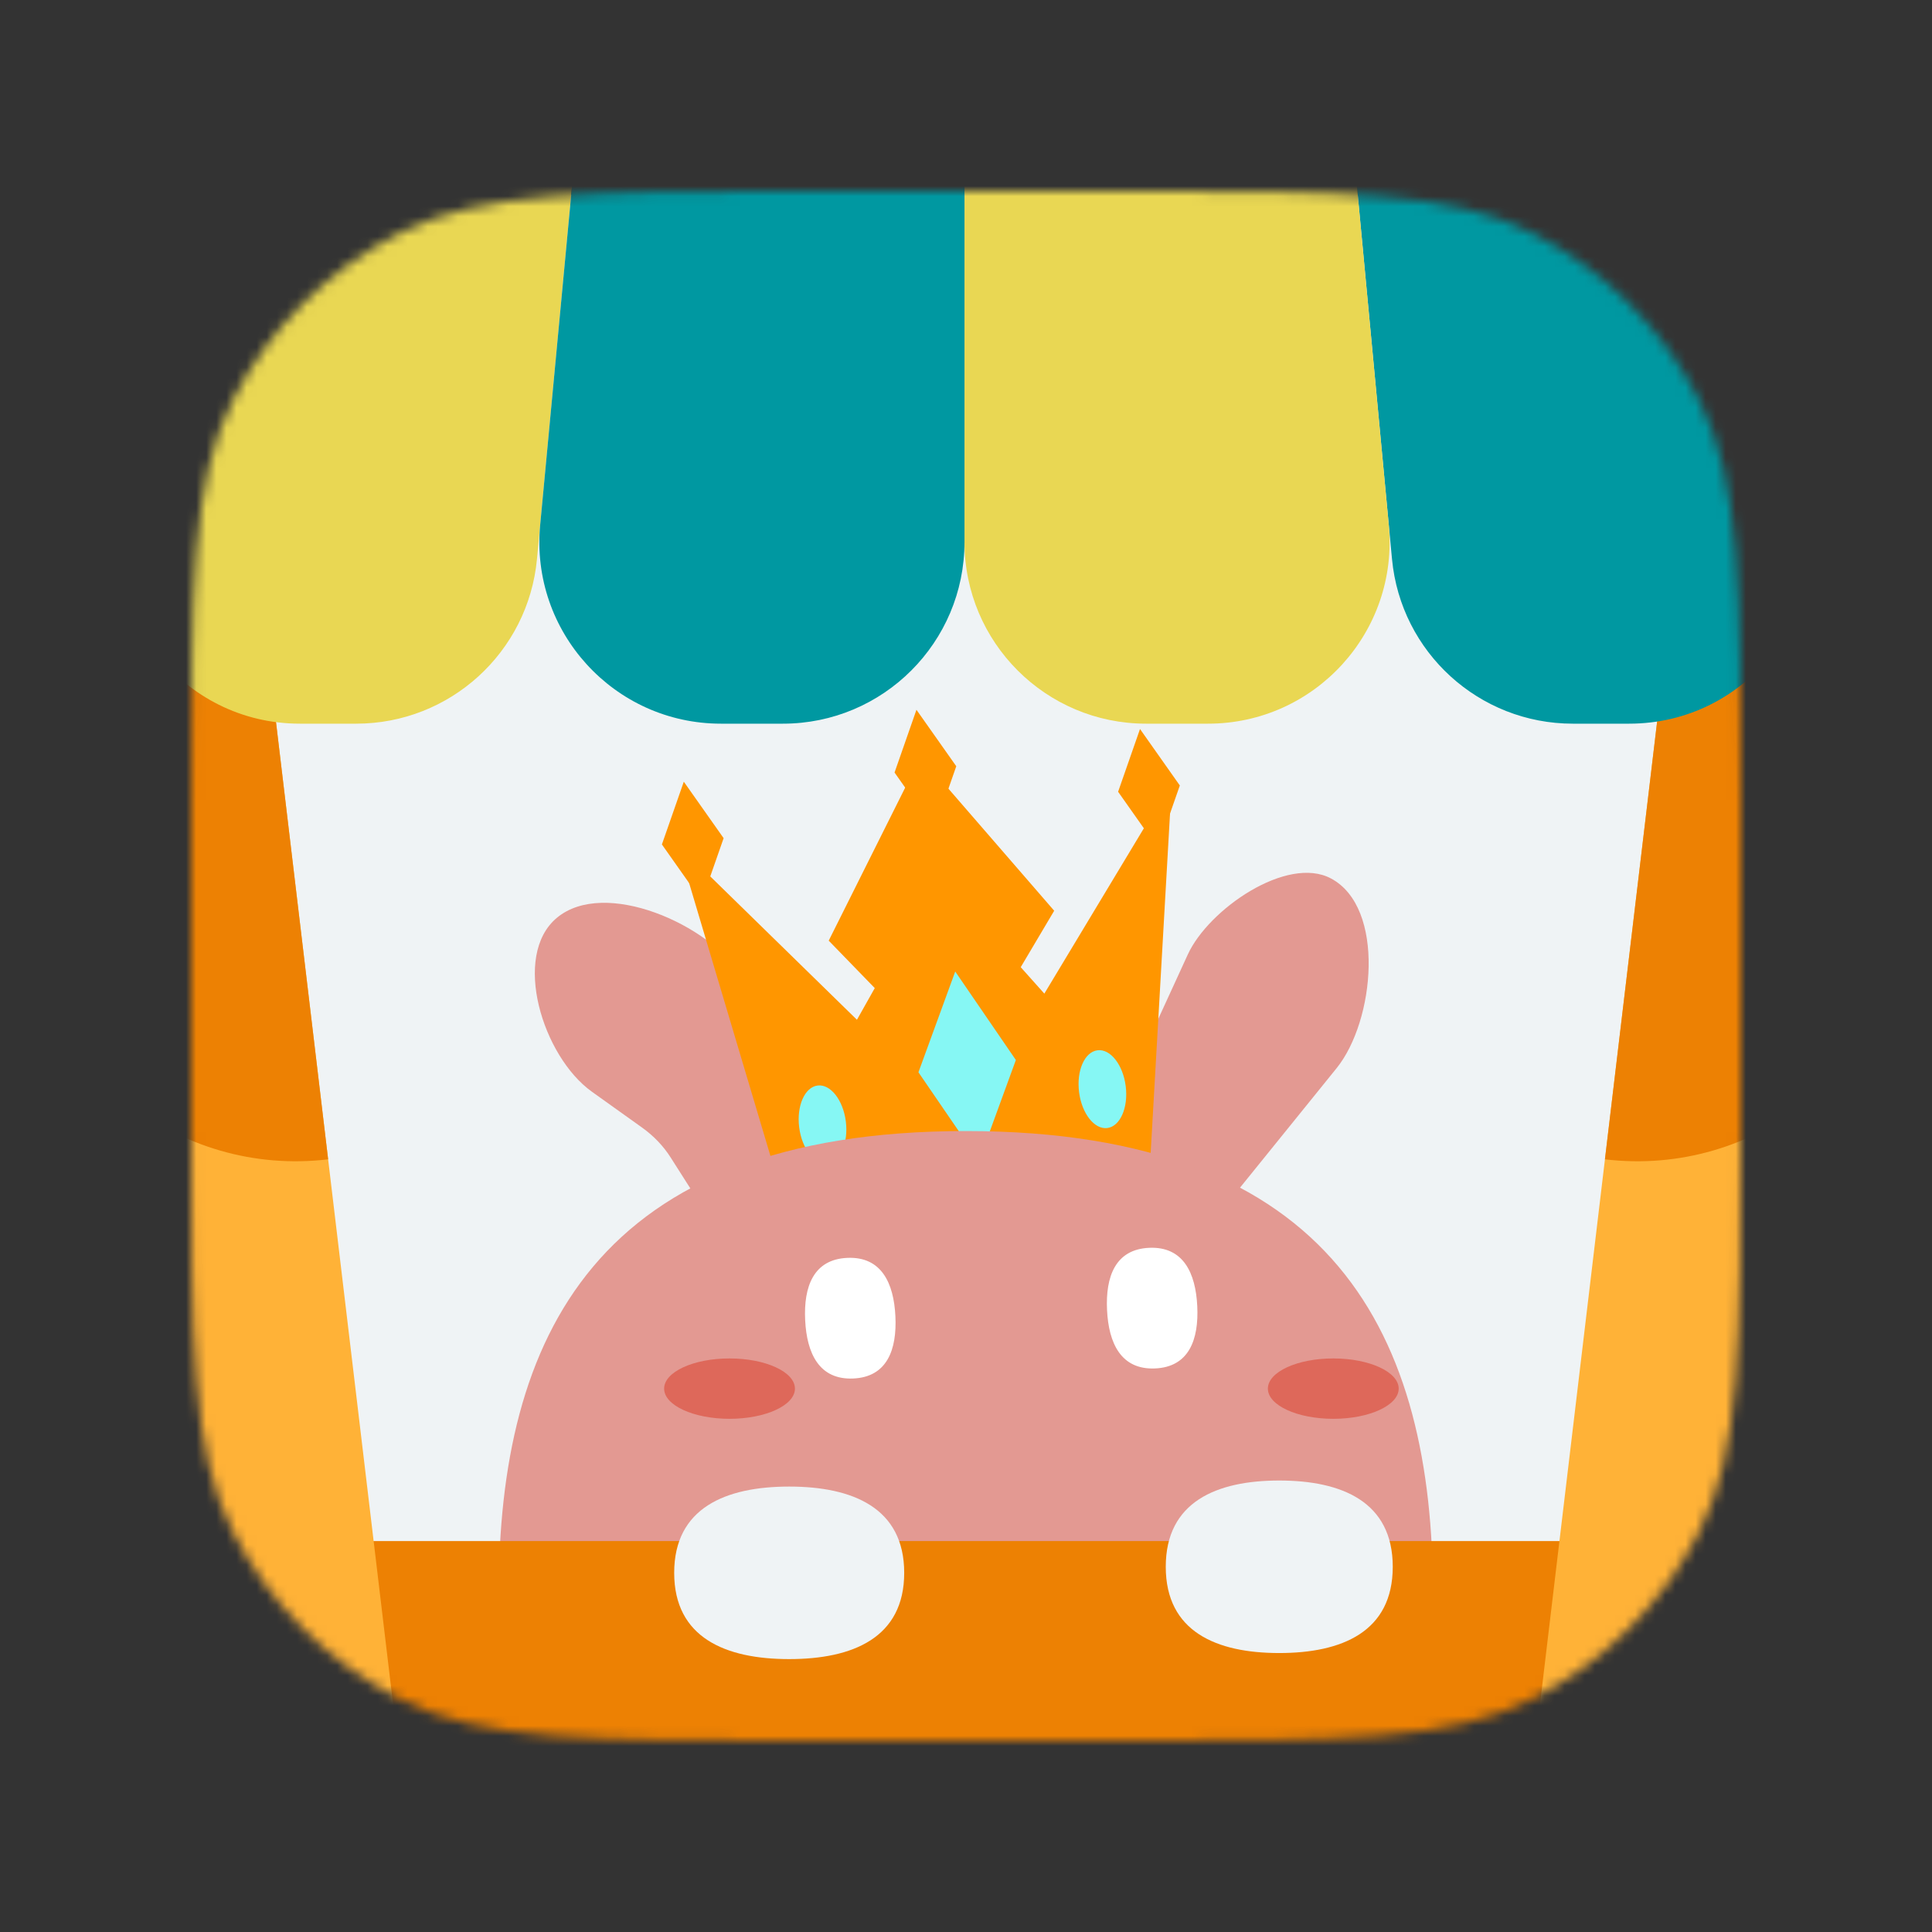 <svg xmlns="http://www.w3.org/2000/svg" width="192" height="192" fill="none" viewBox="0 0 192 192"><rect x="0" y="0" width="192" height="192" fill="#333333" stroke="none"/><g clip-path="url(#clip0_2519_3917)"><mask id="mask0_2519_3917" width="154" height="154" x="19" y="19" maskUnits="userSpaceOnUse" style="mask-type:alpha"><path fill="#EFF3F5" d="M19 79.8C19 58.518 19 47.877 23.142 39.748C26.785 32.598 32.598 26.785 39.748 23.142C47.877 19 58.518 19 79.8 19H112.2C133.482 19 144.123 19 152.252 23.142C159.402 26.785 165.215 32.598 168.858 39.748C173 47.877 173 58.518 173 79.8V112.2C173 133.482 173 144.123 168.858 152.252C165.215 159.402 159.402 165.215 152.252 168.858C144.123 173 133.482 173 112.2 173H79.8C58.518 173 47.877 173 39.748 168.858C32.598 165.215 26.785 159.402 23.142 152.252C19 144.123 19 133.482 19 112.2V79.8Z"/></mask><g mask="url(#mask0_2519_3917)"><path fill="#EFF3F5" d="M19 79.8C19 58.518 19 47.877 23.142 39.748C26.785 32.598 32.598 26.785 39.748 23.142C47.877 19 58.518 19 79.8 19H112.2C133.482 19 144.123 19 152.252 23.142C159.402 26.785 165.215 32.598 168.858 39.748C173 47.877 173 58.518 173 79.8V112.2C173 133.482 173 144.123 168.858 152.252C165.215 159.402 159.402 165.215 152.252 168.858C144.123 173 133.482 173 112.2 173H79.8C58.518 173 47.877 173 39.748 168.858C32.598 165.215 26.785 159.402 23.142 152.252C19 144.123 19 133.482 19 112.2V79.8Z"/><path fill="#E39992" d="M132.83 106.154C136.629 101.456 137.71 90.192 132.267 87.298C127.909 84.98 120.112 90.348 118.044 94.854L107.391 118.075C105.836 121.463 107.491 125.74 110.892 127.127C113.158 128.052 115.634 127.424 117.158 125.54L132.83 106.154Z"/><path fill="#E39992" d="M73.725 97.009C70.502 91.861 60.09 87.258 55.346 91.207C50.827 94.969 53.929 104.997 58.822 108.494L63.815 112.062C64.961 112.881 65.924 113.889 66.651 115.032L71.442 122.56C73.795 126.256 79.296 127.086 82.742 124.264C85.016 122.401 85.728 119.43 84.522 116.839L79.828 106.757L73.725 97.009Z"/><path fill="#FF9600" d="M67.345 83.93L78.171 120.266L114.35 114.601L116.456 77.695L103.785 98.745L101.438 96.118L104.764 90.508L91.495 75.194L82.357 93.481L86.933 98.196L85.162 101.343L67.345 83.93Z"/><ellipse cx="81.74" cy="111.742" fill="#86F7F4" rx="2.336" ry="3.894" transform="rotate(-7.178 81.74 111.742)"/><ellipse cx="109.555" cy="108.239" fill="#86F7F4" rx="2.336" ry="3.894" transform="rotate(-7.178 109.555 108.239)"/><path fill="#86F7F4" d="M94.93 96.548L100.955 105.343L97.299 115.357L91.274 106.562L94.93 96.548Z"/><path fill="#FF9600" d="M67.956 77.684L71.913 83.296L69.736 89.531L65.779 83.92L67.956 77.684Z"/><path fill="#FF9600" d="M91.076 70.537L95.033 76.148L92.856 82.384L88.899 76.773L91.076 70.537Z"/><path fill="#FF9600" d="M113.293 72.448L117.25 78.06L115.073 84.295L111.116 78.684L113.293 72.448Z"/><path fill="#E39992" d="M142.406 158.41C142.406 183.819 132.861 204.417 95.984 204.417C59.107 204.417 49.562 183.819 49.562 158.41C49.562 133.001 59.107 112.402 95.984 112.402C132.861 112.402 142.406 133.001 142.406 158.41Z"/><ellipse fill="#DE685A" rx="6.5" ry="3" transform="matrix(-1 0 0 1 132.5 138)"/><ellipse fill="#DE685A" rx="6.5" ry="3" transform="matrix(-1 0 0 1 72.5 138)"/><path fill="#fff" d="M84.79 136.994C81.413 137.14 80.177 134.504 80.016 131.193C79.856 127.883 80.833 125.151 84.21 125.006C87.587 124.86 88.823 127.496 88.984 130.807C89.144 134.117 88.167 136.849 84.79 136.994Z"/><path fill="#fff" d="M114.79 135.994C111.413 136.14 110.177 133.504 110.017 130.193C109.856 126.883 110.833 124.151 114.21 124.006C117.587 123.86 118.823 126.496 118.983 129.807C119.144 133.117 118.167 135.849 114.79 135.994Z"/><path fill="#ED8103" d="M-4.762 160.337C-4.762 156.367 -1.543 153.148 2.427 153.148H189.272C193.242 153.148 196.461 156.367 196.461 160.337V200.401C196.461 204.371 193.242 207.59 189.272 207.59H2.427C-1.543 207.59 -4.762 204.371 -4.762 200.401V160.337Z"/><path fill="#EFF3F5" d="M89.859 156.307C89.859 162.763 84.742 164.879 78.43 164.879C72.117 164.879 67 162.763 67 156.307C67 149.851 72.117 147.734 78.43 147.734C84.742 147.734 89.859 149.851 89.859 156.307Z"/><path fill="#EFF3F5" d="M138.41 155.705C138.41 162.161 133.36 164.277 127.131 164.277C120.901 164.277 115.852 162.161 115.852 155.705C115.852 149.249 120.901 147.133 127.131 147.133C133.36 147.133 138.41 149.249 138.41 155.705Z"/><path fill="#FFB237" d="M-1.258 59.807L25.622 56.602L39.259 170.991L12.379 174.196L-1.258 59.807Z"/><path fill="#ED8103" d="M-1.258 59.806L25.622 56.602L32.609 115.213C17.764 116.983 4.295 106.383 2.525 91.538L-1.258 59.806Z"/><path fill="#FFB237" d="M193.365 59.807L166.485 56.602L152.848 170.991L179.727 174.196L193.365 59.807Z"/><path fill="#ED8103" d="M193.365 59.806L166.485 56.602L159.497 115.213C174.343 116.983 187.812 106.383 189.582 91.538L193.365 59.806Z"/><path fill="#0098A1" d="M167.998 1.374C166.139 -6.465 159.138 -12 151.081 -12C140.836 -12 132.812 -3.186 133.771 7.014L138.337 55.561C139.208 64.832 146.992 71.918 156.304 71.918H161.902C173.553 71.918 182.151 61.042 179.462 49.706L167.998 1.374Z"/><path fill="#e9d753" d="M23.701 1.374C25.561 -6.465 32.562 -12 40.618 -12C50.863 -12 58.887 -3.186 57.928 7.014L53.363 55.561C52.491 64.832 44.708 71.918 35.395 71.918H29.797C18.146 71.918 9.548 61.042 12.237 49.706L23.701 1.374Z"/><path fill="#e9d753" d="M133.522 4.357C132.65 -4.914 124.867 -12 115.554 -12H113.897C103.93 -12 95.85 -3.92 95.85 6.047V53.871C95.85 63.838 103.93 71.918 113.897 71.918H120.051C130.686 71.918 139.015 62.769 138.019 52.181L133.522 4.357Z"/><path fill="#0098A1" d="M58.178 4.357C59.05 -4.914 66.834 -12 76.146 -12H77.803C87.77 -12 95.85 -3.92 95.85 6.047V53.871C95.85 63.838 87.77 71.918 77.803 71.918H71.649C61.014 71.918 52.686 62.769 53.681 52.181L58.178 4.357Z"/></g></g><defs><clipPath id="clip0_2519_3917"><rect width="192" height="192" fill="#fff"/></clipPath></defs></svg>